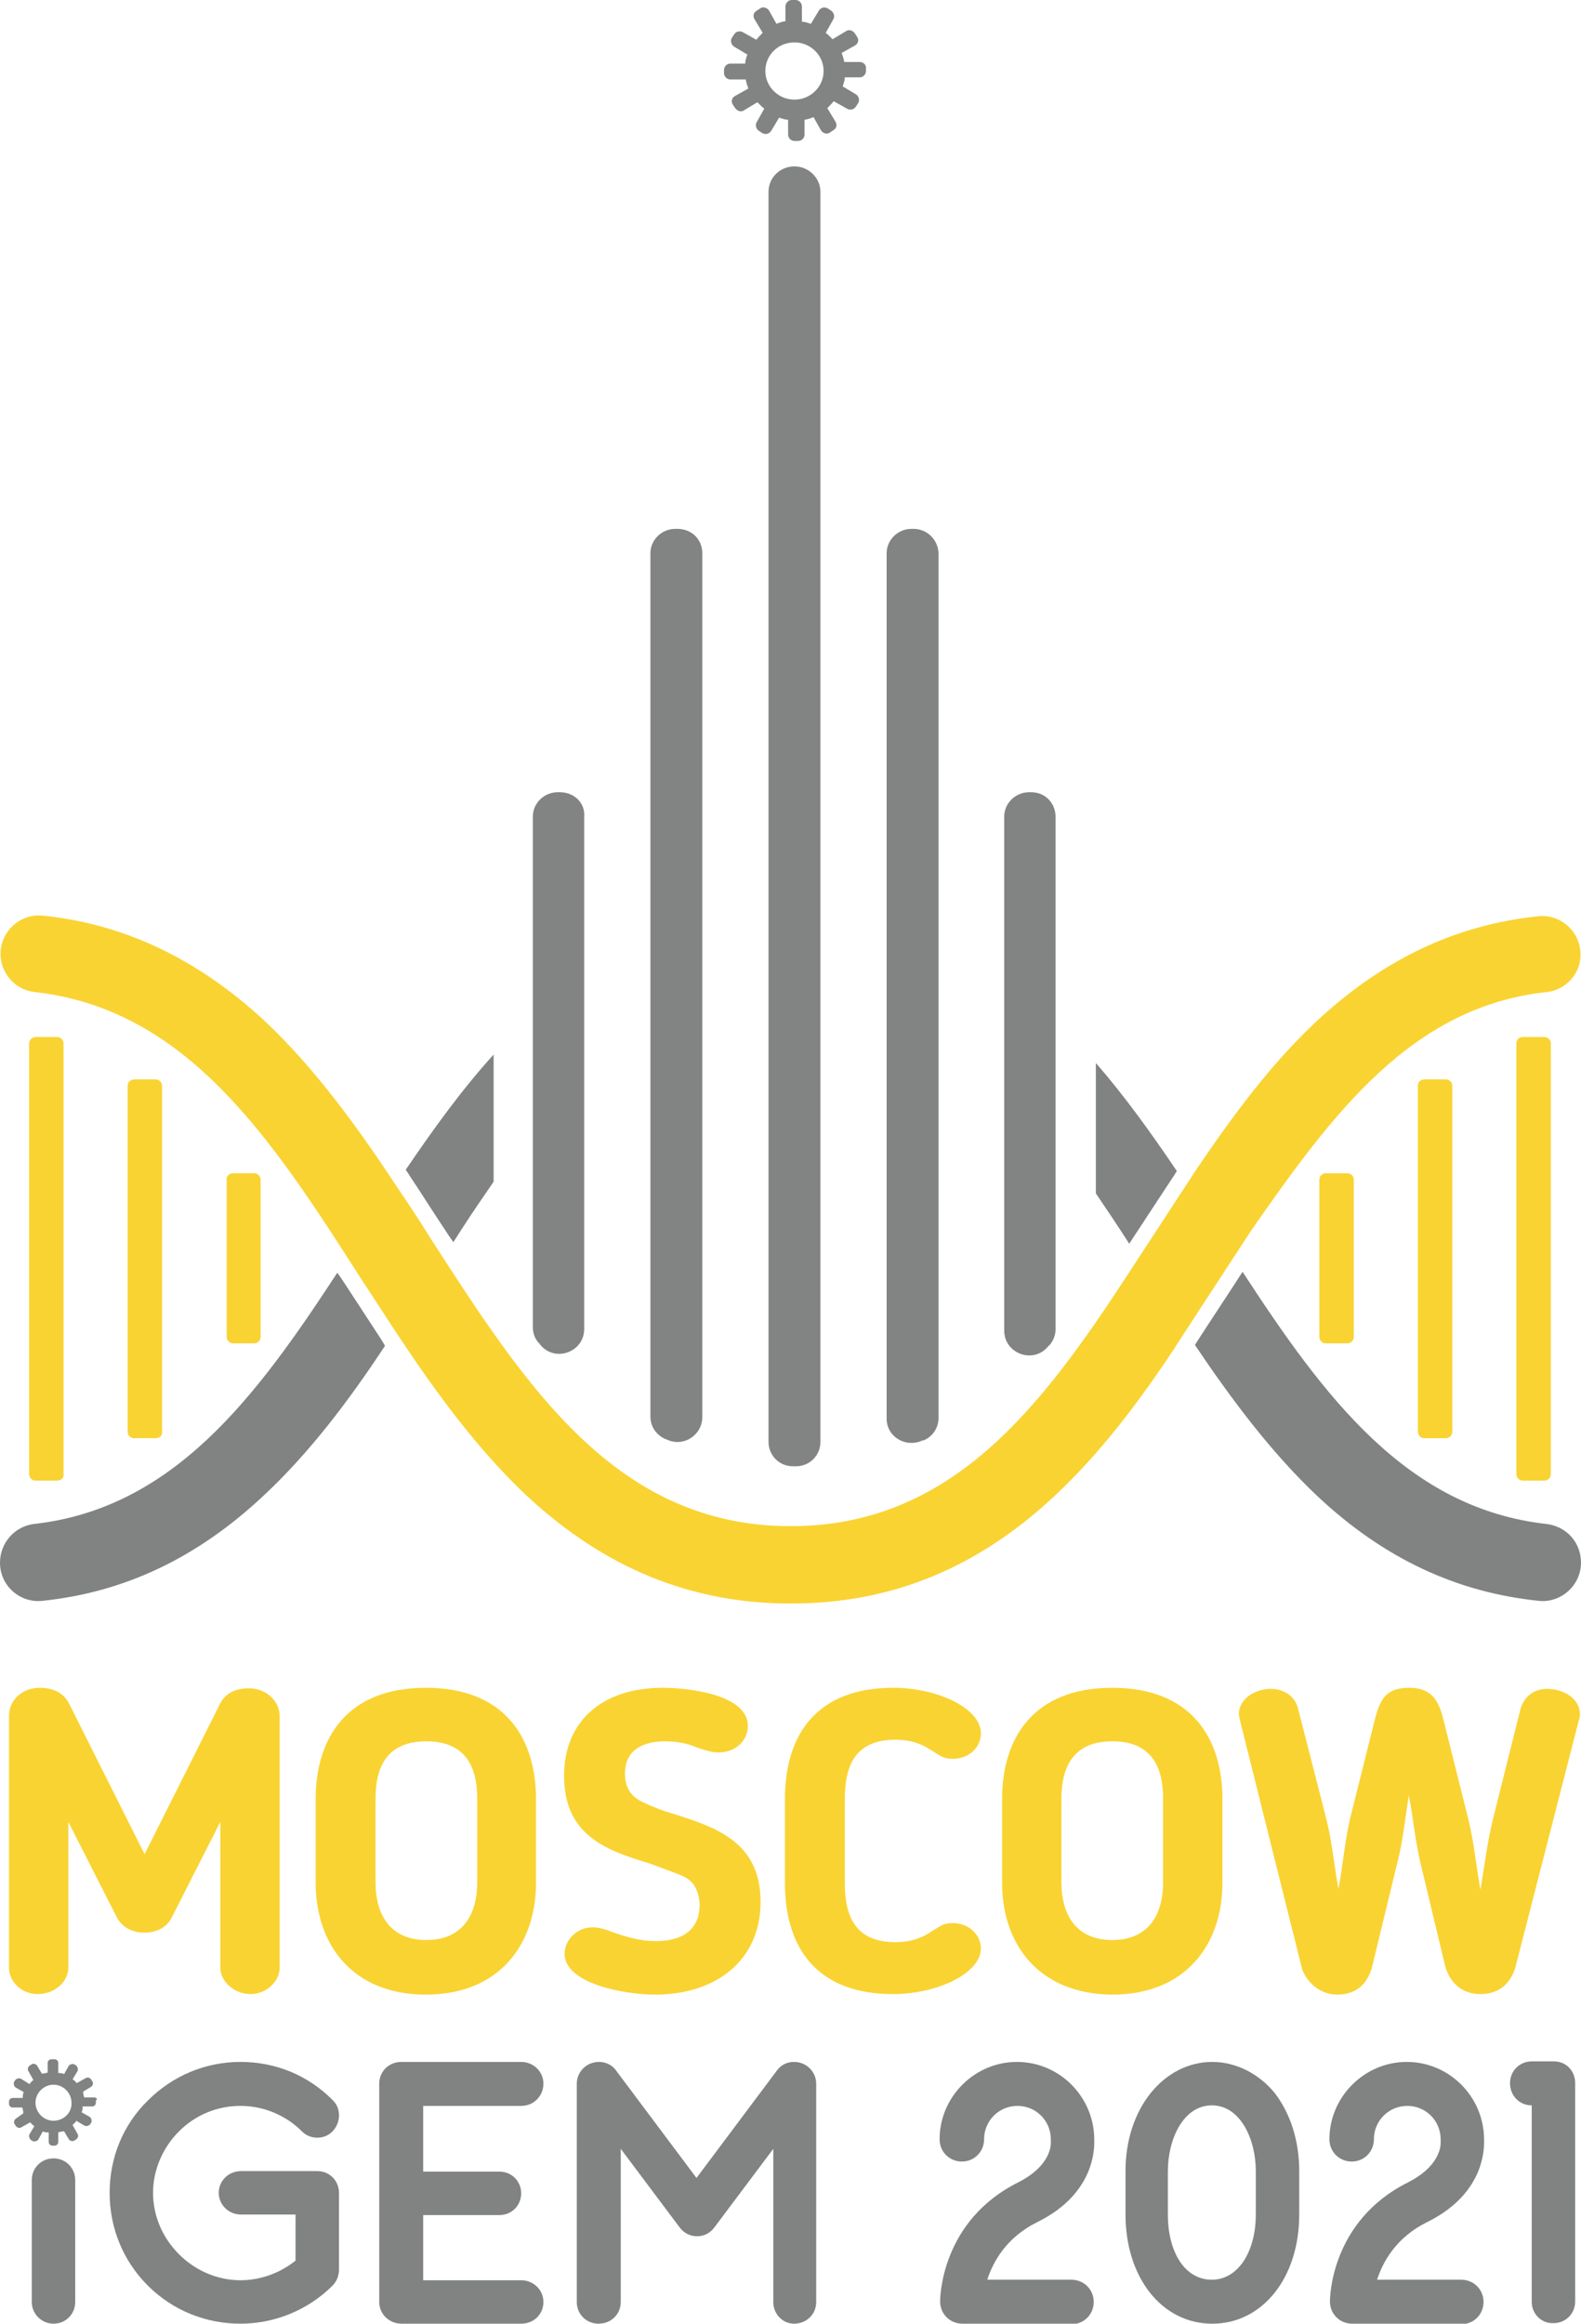 <?xml version="1.0" encoding="utf-8"?>
<!-- Generator: Adobe Illustrator 22.0.0, SVG Export Plug-In . SVG Version: 6.00 Build 0)  -->
<svg version="1.1" id="Layer_1" xmlns="http://www.w3.org/2000/svg" xmlns:xlink="http://www.w3.org/1999/xlink" x="0px" y="0px"
	 viewBox="0 0 298.5 438.5" style="enable-background:new 0 0 298.5 438.5;" xml:space="preserve">
<style type="text/css">
	.st0{fill:#828383;}
	.st1{fill:#F9D332;}
	.st2{fill:#818282;}
</style>
<g>
	<g>
		<path class="st0" d="M162.3,11.7h-2.9c-0.1-0.6-0.3-1.2-0.5-1.7l2.5-1.4c0.7-0.4,0.8-1.1,0.4-1.7l-0.4-0.6
			c-0.4-0.6-1.2-0.8-1.7-0.4l-2.5,1.5c-0.4-0.4-0.9-0.9-1.3-1.2l1.4-2.5c0.4-0.6,0.1-1.4-0.4-1.7l-0.6-0.4c-0.7-0.4-1.4-0.1-1.7,0.4
			l-1.5,2.5c-0.6-0.2-1.2-0.4-1.7-0.4V1.2c0-0.7-0.6-1.2-1.2-1.2h-0.7c-0.7,0-1.2,0.6-1.2,1.2v2.8c-0.7,0.1-1.2,0.3-1.7,0.5
			l-1.4-2.5c-0.4-0.6-1.2-0.8-1.7-0.4L142.9,2c-0.7,0.4-0.8,1.1-0.4,1.7l1.5,2.5c-0.4,0.4-0.9,0.9-1.2,1.3l-2.5-1.4
			c-0.7-0.4-1.4-0.1-1.7,0.4l-0.4,0.6c-0.4,0.6-0.1,1.4,0.4,1.7l2.5,1.5c-0.2,0.6-0.4,1.1-0.4,1.7h-2.8c-0.7,0-1.2,0.6-1.2,1.2v0.6
			c0,0.7,0.6,1.2,1.2,1.2h2.9c0.1,0.6,0.3,1.2,0.5,1.7l-2.5,1.4c-0.7,0.4-0.8,1.1-0.4,1.7l0.4,0.6c0.4,0.6,1.2,0.8,1.7,0.4l2.5-1.5
			c0.4,0.4,0.9,0.9,1.3,1.2l-1.4,2.5c-0.4,0.6-0.1,1.4,0.4,1.7l0.6,0.4c0.7,0.4,1.4,0.1,1.7-0.4l1.5-2.5c0.6,0.2,1.2,0.4,1.7,0.4
			v2.8c0,0.7,0.6,1.2,1.2,1.2h0.7c0.7,0,1.2-0.6,1.2-1.2v-2.8c0.7-0.1,1.2-0.3,1.7-0.5l1.4,2.5c0.4,0.6,1.2,0.8,1.7,0.4l0.6-0.4
			c0.7-0.4,0.8-1.1,0.4-1.7l-1.5-2.5c0.4-0.4,0.9-0.9,1.2-1.3l2.5,1.4c0.7,0.4,1.4,0.1,1.7-0.4l0.4-0.6c0.4-0.6,0.1-1.4-0.4-1.7
			l-2.5-1.5c0.2-0.6,0.4-1.1,0.4-1.7h2.8c0.7,0,1.2-0.6,1.2-1.2V13C163.6,12.2,163,11.7,162.3,11.7z M150,18.8c-3,0-5.5-2.4-5.5-5.4
			c0-3,2.4-5.4,5.5-5.4c3,0,5.5,2.4,5.5,5.4C155.5,16.4,153,18.8,150,18.8z M105.7,149.5h-0.4c-2.6,0-4.7,2.1-4.7,4.6v96.3
			c0,1.2,0.4,2.3,1.2,3.1c0.1,0.1,0.3,0.4,0.4,0.5c2.9,3.1,8.1,1,8.1-3.2v-96.7C110.5,151.5,108.4,149.5,105.7,149.5z M172.5,99.8
			h-0.4c-2.6,0-4.7,2.1-4.7,4.6v163.3c0,3.4,3.5,5.5,6.6,4.2c0.1-0.1,0.3-0.1,0.4-0.1c1.7-0.7,2.8-2.4,2.8-4.2V104.4
			C177.1,101.8,175,99.8,172.5,99.8z M194.7,149.5h-0.4c-2.6,0-4.7,2.1-4.7,4.6v97c0,4.2,5.2,6.3,8.1,3.2c0.1-0.1,0.3-0.4,0.4-0.4
			c0.8-0.9,1.2-2,1.2-3.1v-96.6C199.3,151.5,197.3,149.5,194.7,149.5z M127.9,99.8h-0.4c-2.6,0-4.7,2.1-4.7,4.6v162.9
			c0,1.8,1,3.4,2.7,4.2c0.1,0.1,0.4,0.1,0.5,0.2c3.1,1.4,6.6-0.9,6.6-4.3V104.4C132.6,101.8,130.6,99.8,127.9,99.8z M150,31.4
			c-2.7,0-4.9,2.1-4.9,4.8v235.9c0,2.5,2,4.6,4.6,4.6c0.1,0,0.2,0,0.4,0h0.2c2.5,0,4.6-2,4.6-4.6V36.2
			C154.9,33.6,152.7,31.4,150,31.4z"/>
	</g>
</g>
<path class="st1" d="M236.3,232.1c15.4-22.1,30.3-42.2,55.8-44.9c3.6-0.4,6.4-3.6,6.3-7.1l0,0c0-4.2-3.6-7.6-7.9-7.2
	c-15.6,1.6-29.3,8.1-41.8,19.7c-8.7,8.1-16,18-22.9,28.2L213,240.4c-16.5,25.3-33.4,47.6-63.7,47.6c-33,0-50-26.4-68-54.3
	c-2.1-3.4-4.3-6.7-6.6-10.1l0,0c-7.4-11.2-15.4-22.2-24.9-31.1C37.3,181,23.6,174.4,8.2,172.8c-4.3-0.5-8.1,2.9-8.1,7.2l0,0
	c0,3.7,2.8,6.8,6.4,7.2c28.9,3.2,44.9,27.9,61.6,54l6.6,10.1c7.4,11.2,15.4,22.2,24.9,31.1c14.6,13.5,30.8,20.2,49.7,20.2
	c18.9,0,35.1-6.6,49.7-20.2c8.7-8.1,16.1-17.9,22.9-28.2C221.9,254.1,235.4,233.5,236.3,232.1z"/>
<path class="st2" d="M0,294.9c0,4.3,3.7,7.6,7.9,7.2c15.6-1.6,29.3-8.1,41.8-19.8c8.7-8.1,16.1-17.9,22.9-28.2l0.1-0.1
	c-0.2-0.4-0.4-0.7-0.7-1.2l-6.6-10.1c-0.6-0.9-1.1-1.7-1.7-2.5l-0.1,0.1c-15.3,23.4-30.9,44.4-57.3,47.3C2.7,288.1,0,291.2,0,294.9
	L0,294.9z"/>
<path class="st2" d="M93.2,199c-6,6.6-11.4,14.1-16.5,21.6l-0.1,0.1c0.2,0.4,0.5,0.7,0.7,1.1c2.2,3.3,4.2,6.5,6.6,10.1
	c0.6,0.9,1.1,1.7,1.7,2.5l1.6-2.5c2-3.1,4-6,6-8.9L93.2,199L93.2,199z"/>
<path class="st1" d="M29.4,271.4h-4.1c-0.7,0-1.2-0.6-1.2-1.2v-65.3c0-0.7,0.6-1.2,1.2-1.2h4.1c0.7,0,1.2,0.6,1.2,1.2v65.3
	C30.7,270.9,30.1,271.4,29.4,271.4z"/>
<path class="st1" d="M10.8,279.4H6.7c-0.7,0-1.2-0.6-1.2-1.2v-81.3c0-0.7,0.6-1.2,1.2-1.2h4.1c0.7,0,1.2,0.6,1.2,1.2v81.3
	C12.1,278.9,11.5,279.4,10.8,279.4z"/>
<path class="st1" d="M268.9,203.7h4.1c0.7,0,1.2,0.6,1.2,1.2v65.3c0,0.7-0.6,1.2-1.2,1.2h-4.1c-0.7,0-1.2-0.6-1.2-1.2v-65.3
	C267.7,204.2,268.2,203.7,268.9,203.7z"/>
<path class="st1" d="M250.3,221.4h4.1c0.7,0,1.2,0.6,1.2,1.2v29.7c0,0.7-0.6,1.2-1.2,1.2h-4.1c-0.7,0-1.2-0.6-1.2-1.2v-29.7
	C249.1,222,249.6,221.4,250.3,221.4z"/>
<path class="st1" d="M44,221.4H48c0.7,0,1.2,0.6,1.2,1.2v29.7c0,0.7-0.6,1.2-1.2,1.2H44c-0.7,0-1.2-0.6-1.2-1.2v-29.7
	C42.7,222,43.3,221.4,44,221.4z"/>
<path class="st1" d="M287.5,195.7h4.1c0.7,0,1.2,0.6,1.2,1.2v81.3c0,0.7-0.6,1.2-1.2,1.2h-4.1c-0.7,0-1.2-0.6-1.2-1.2v-81.3
	C286.3,196.2,286.8,195.7,287.5,195.7z"/>
<g>
	<path class="st2" d="M292.1,287.6c-26.5-2.9-42.1-24-57.5-47.6c-2.7,4.2-6.3,9.6-9,13.8c7,10.4,14.5,20.4,23.2,28.6
		c12.5,11.7,26.2,18.1,41.8,19.7c4.2,0.4,7.9-3,7.9-7.2C298.5,291.1,295.8,288.1,292.1,287.6z"/>
	<path class="st2" d="M222.2,221c-4.8-7.1-9.8-14.1-15.3-20.4v24.6c2.1,3.1,4.2,6.2,6.3,9.5L222.2,221z"/>
</g>
<g>
	<g>
		<path class="st1" d="M52.8,371.3c0,2.7-2.6,5-5.5,5c-3,0-5.7-2.3-5.7-5v-27.5l-9.1,17.9c-1,2.1-3,3-5.3,3c-2.2,0-4.2-1-5.2-3
			l-9.1-17.9v27.5c0,2.7-2.6,5-5.8,5c-3,0-5.4-2.3-5.4-5v-47.5c0-3,2.5-5.3,5.8-5.3c2.6,0,4.6,1,5.6,3.1l14.2,28.3l14.2-28.3
			c1.1-2.3,3.3-3,5.5-3c3.3,0,5.8,2.4,5.8,5.3V371.3z"/>
		<path class="st1" d="M59.6,355.3v-15.8c0-11.4,5.8-21,20.8-21c15,0,20.8,9.6,20.8,21v15.8c0,11.7-7,21.1-20.8,21.1
			S59.6,367,59.6,355.3z M70.9,339.4v15.8c0,6.4,3,10.9,9.6,10.9c6.6,0,9.6-4.5,9.6-10.9v-15.8c0-6.5-2.6-10.8-9.6-10.8
			C73.4,328.6,70.9,333,70.9,339.4z"/>
		<path class="st1" d="M128.6,353.9c-1.7-0.7-3.7-1.4-5.8-2.2c-7.8-2.4-16.3-5-16.3-16.6c0-10.3,7.2-16.6,18.6-16.6
			c4.7,0,16.1,1.2,16.1,7.2c0,2.6-2.1,5-5.6,5c-1.4,0-2.6-0.5-3.9-0.9c-1.5-0.6-3.3-1.2-6.1-1.2c-3.9,0-7.6,1.4-7.6,6.1
			c0,3.5,2,4.7,3.4,5.4c2.1,1,4,1.7,5.8,2.2c7.8,2.5,16.4,5.2,16.4,16.6c0,11.1-8.5,17.5-19.9,17.5c-5.9,0-17.1-2.1-17.1-7.7
			c0-2.6,2.3-5,5.3-5c1.2,0,2.5,0.4,4,1c1.9,0.6,4.5,1.6,7.9,1.6c5.5,0,8.3-2.5,8.3-6.9C131.9,355.7,130.1,354.5,128.6,353.9z"/>
		<path class="st1" d="M159.5,355.3c0,6.9,2.4,11.2,9.6,11.2c2.6,0,4.6-0.6,6.6-1.9l0.8-0.5c1-0.6,1.6-1.2,3.4-1.2
			c3,0,5.3,2.2,5.3,4.8c0,4.6-8.1,8.6-16.6,8.6c-14,0-20.4-8.3-20.4-21v-15.8c0-12.6,6.4-21,20.4-21c8.5,0,16.6,3.9,16.6,8.6
			c0,2.6-2.2,4.8-5.3,4.8c-1.8,0-2.4-0.6-3.4-1.2l-0.8-0.5c-2-1.3-4.1-1.9-6.6-1.9c-7.2,0-9.6,4.3-9.6,11.2V355.3z"/>
		<path class="st1" d="M189.2,355.3v-15.8c0-11.4,5.8-21,20.8-21c15,0,20.8,9.6,20.8,21v15.8c0,11.7-7,21.1-20.8,21.1
			C196.2,376.3,189.2,367,189.2,355.3z M200.4,339.4v15.8c0,6.4,3,10.9,9.6,10.9c6.6,0,9.6-4.5,9.6-10.9v-15.8
			c0-6.5-2.6-10.8-9.6-10.8C203,328.6,200.4,333,200.4,339.4z"/>
		<path class="st1" d="M277.2,343.2c1.1,4.4,1.5,8.9,2.3,13.4c0.8-4.5,1.3-9,2.4-13.4l5.1-20.4c0.6-2.6,2.6-4.1,5.1-4.1
			c2.7,0,6.2,1.5,6.2,4.9c0,0.2,0,0.6-0.2,1l-12,46.7c-0.8,2.6-2.7,5-6.6,5c-3.8,0-5.8-2.5-6.6-5.1l-4.7-19.6
			c-1-4.2-1.4-8.6-2.2-12.8c-0.7,4.2-1.1,8.6-2.2,12.8l-4.8,19.8c-0.7,2.3-2.3,5-6.6,5c-3.3,0-5.9-2.6-6.6-5L234.2,325
			c-0.2-0.8-0.3-1.5-0.3-1.5c0-3,3.2-4.8,6-4.8c2.3,0,4.6,1.2,5.2,3.8l5.3,20.7c1.1,4.3,1.5,8.9,2.3,13.3c0.8-4.2,1.2-9,2.2-13.3
			l4.7-18.8c1-3.8,2.1-5.9,6.5-5.9c4.1,0,5.5,2.3,6.4,5.9L277.2,343.2z"/>
	</g>
</g>
<g>
	<path class="st2" d="M181.7,438.5c-2.3,0-4.2-1.8-4.2-4.2c0-0.6,0.1-15.2,14.8-22.5c5.5-2.8,6.1-6.3,6.1-7.4v-0.7
		c0-3.5-2.8-6.3-6.3-6.3s-6.3,2.8-6.3,6.3c0,2.3-1.8,4.2-4.2,4.2c-2.3,0-4.2-1.8-4.2-4.2c0-8,6.6-14.6,14.6-14.6
		c8,0,14.5,6.5,14.6,14.5v0.7c0,2.8-1,10.2-10.7,15c-5.9,2.9-8.4,7.5-9.5,10.9h15.9c2.3,0,4.2,1.8,4.2,4.2c0,2.3-1.8,4.2-4.2,4.2
		H181.7z"/>
	<path class="st2" d="M245.3,409.7v8.2c0,12-7,20.6-16.4,20.6c-9.6,0-16.4-8.8-16.4-20.6v-8.2c0-11.9,7.3-20.6,16.4-20.6
		c4.4,0,8.8,2.2,11.8,5.9C243.6,398.8,245.3,403.9,245.3,409.7z M237.1,409.7c0-6-2.9-12.4-8.3-12.4c-5.4,0-8.3,6.4-8.3,12.4v8.2
		c0,7.1,3.2,12.3,8.3,12.3c4.9,0,8.3-5.2,8.3-12.3V409.7z"/>
	<path class="st2" d="M255.3,438.5c-2.3,0-4.2-1.8-4.2-4.2c0-0.6,0.1-15.2,14.8-22.5c5.5-2.8,6.1-6.3,6.1-7.4v-0.7
		c0-3.5-2.8-6.3-6.3-6.3c-3.5,0-6.3,2.8-6.3,6.3c0,2.3-1.8,4.2-4.2,4.2c-2.3,0-4.2-1.8-4.2-4.2c0-8,6.6-14.6,14.6-14.6
		c8,0,14.5,6.5,14.6,14.5v0.7c0,2.8-1,10.2-10.7,15c-5.9,2.9-8.4,7.5-9.5,10.9h15.9c2.3,0,4.2,1.8,4.2,4.2c0,2.3-1.8,4.2-4.2,4.2
		H255.3z"/>
	<path class="st2" d="M289.2,434.4v-37.1c-2.3,0-4.1-1.8-4.1-4.2c0-2.3,1.8-4.1,4.1-4.1h4.2c2.3,0,4,1.8,4,4.1v41.2
		c0,2.3-1.8,4.1-4.1,4.1C291.1,438.5,289.2,436.7,289.2,434.4z"/>
</g>
<g>
	<g>
		<path class="st2" d="M6,434.4v-23c0-2.3,1.8-4.1,4.1-4.1c2.3,0,4.1,1.8,4.1,4.1v23c0,2.3-1.8,4.1-4.1,4.1
			C7.9,438.5,6,436.7,6,434.4z"/>
		<path class="st2" d="M27.9,431.3c-4.7-4.7-7.2-10.9-7.2-17.5c0-6.6,2.5-12.8,7.2-17.4c4.7-4.7,10.9-7.3,17.5-7.3
			c6.6,0,12.8,2.5,17.5,7.3c0.8,0.8,1.1,1.8,1.1,2.8c0,1.1-0.4,2.1-1.2,3c-0.8,0.8-1.8,1.2-2.9,1.2s-2.1-0.4-2.9-1.2
			c-3.1-3.1-7.3-4.8-11.6-4.8c-4.4,0-8.5,1.7-11.6,4.8c-3.1,3.1-4.9,7.3-4.9,11.6c0,4.4,1.8,8.5,4.9,11.6c3.2,3.2,7.4,4.9,11.6,4.9
			c3.7,0,7.4-1.3,10.4-3.7v-8.7H45.5c-2.3,0-4.2-1.8-4.2-4.1c0-2.3,1.9-4.1,4.2-4.1h14.4c2.3,0,4.1,1.8,4.1,4.1v14.5
			c0,1.1-0.4,2.2-1.2,3c-4.8,4.8-11.2,7.2-17.4,7.2C39,438.5,32.7,436.1,27.9,431.3z"/>
		<path class="st2" d="M102.6,434.4c0,2.3-1.8,4.1-4.2,4.1H75.8c-2.3,0-4.2-1.8-4.2-4.1v-41.2c0-2.3,1.8-4.1,4.2-4.1h22.6
			c2.3,0,4.2,1.8,4.2,4.1c0,2.3-1.8,4.2-4.2,4.2H79.9v12.4h14.4c2.3,0,4.1,1.8,4.1,4.1c0,2.3-1.8,4.1-4.1,4.1H79.9v12.3h18.5
			C100.7,430.3,102.6,432.1,102.6,434.4z"/>
		<path class="st2" d="M146,434.4v-28.9l-11.1,14.8c-0.8,1.1-2,1.7-3.3,1.7c-1.3,0-2.5-0.6-3.3-1.7l-11.1-14.8v28.9
			c0,2.3-1.8,4.1-4.2,4.1c-2.3,0-4.1-1.8-4.1-4.1v-41.2c0-2.2,1.8-4.1,4.2-4.1c1.3,0,2.5,0.6,3.2,1.6l15.2,20.3l15.2-20.3
			c0.8-1.1,2-1.6,3.2-1.6c2.4,0,4.2,1.9,4.2,4.1v41.2c0,2.3-1.8,4.1-4.2,4.1C147.8,438.5,146,436.7,146,434.4z"/>
	</g>
</g>
<path class="st2" d="M17.7,395.8h-1.8c-0.1-0.3-0.2-0.7-0.2-1.1l1.5-0.9c0.3-0.2,0.5-0.7,0.2-1.1l-0.2-0.3c-0.2-0.3-0.7-0.5-1.1-0.2
	l-1.6,0.9c-0.2-0.2-0.5-0.6-0.8-0.7l0.9-1.5c0.2-0.3,0.1-0.8-0.2-1.1l-0.3-0.2c-0.3-0.2-0.8-0.1-1.1,0.2l-0.9,1.6
	c-0.3-0.2-0.7-0.2-1.1-0.2v-1.9c0-0.4-0.3-0.7-0.7-0.7H9.7c-0.4,0-0.7,0.3-0.7,0.7v1.8c-0.3,0.1-0.7,0.2-1.1,0.2l-0.9-1.5
	c-0.2-0.3-0.7-0.5-1.1-0.2l-0.3,0.2c-0.3,0.2-0.5,0.7-0.2,1.1l0.9,1.6c-0.2,0.2-0.6,0.5-0.7,0.8L4,392.3c-0.3-0.2-0.8-0.1-1.1,0.2
	l-0.2,0.3c-0.2,0.3-0.1,0.8,0.2,1.1l1.6,0.9c-0.2,0.3-0.2,0.7-0.2,1.1H2.4c-0.4,0-0.7,0.3-0.7,0.7v0.4c0,0.4,0.3,0.7,0.7,0.7h1.8
	c0.1,0.3,0.2,0.7,0.2,1.1L3,399.8c-0.3,0.2-0.5,0.7-0.2,1.1l0.2,0.3c0.2,0.3,0.7,0.5,1.1,0.2l1.6-0.9c0.2,0.2,0.5,0.6,0.8,0.7
	l-0.9,1.5c-0.2,0.3-0.1,0.8,0.2,1.1l0.3,0.2c0.3,0.2,0.8,0.1,1.1-0.2l0.9-1.6c0.3,0.2,0.7,0.2,1.1,0.2v1.8c0,0.4,0.3,0.7,0.7,0.7
	h0.4c0.4,0,0.7-0.3,0.7-0.7v-1.8c0.3-0.1,0.7-0.2,1.1-0.2l0.9,1.5c0.2,0.3,0.7,0.5,1.1,0.2l0.3-0.2c0.3-0.2,0.5-0.7,0.2-1.1
	l-0.9-1.6c0.2-0.2,0.6-0.5,0.7-0.8l1.5,0.9c0.3,0.2,0.8,0.1,1.1-0.2l0.2-0.3c0.2-0.3,0.1-0.8-0.2-1.1l-1.6-0.9
	c0.2-0.3,0.2-0.7,0.2-1.1h1.8c0.4,0,0.7-0.3,0.7-0.7v-0.4C18.5,396.1,18.2,395.8,17.7,395.8z M10.1,400.2c-1.9,0-3.4-1.6-3.4-3.4
	c0-1.9,1.6-3.4,3.4-3.4c1.9,0,3.4,1.6,3.4,3.4C13.6,398.7,12,400.2,10.1,400.2z"/>
</svg>
